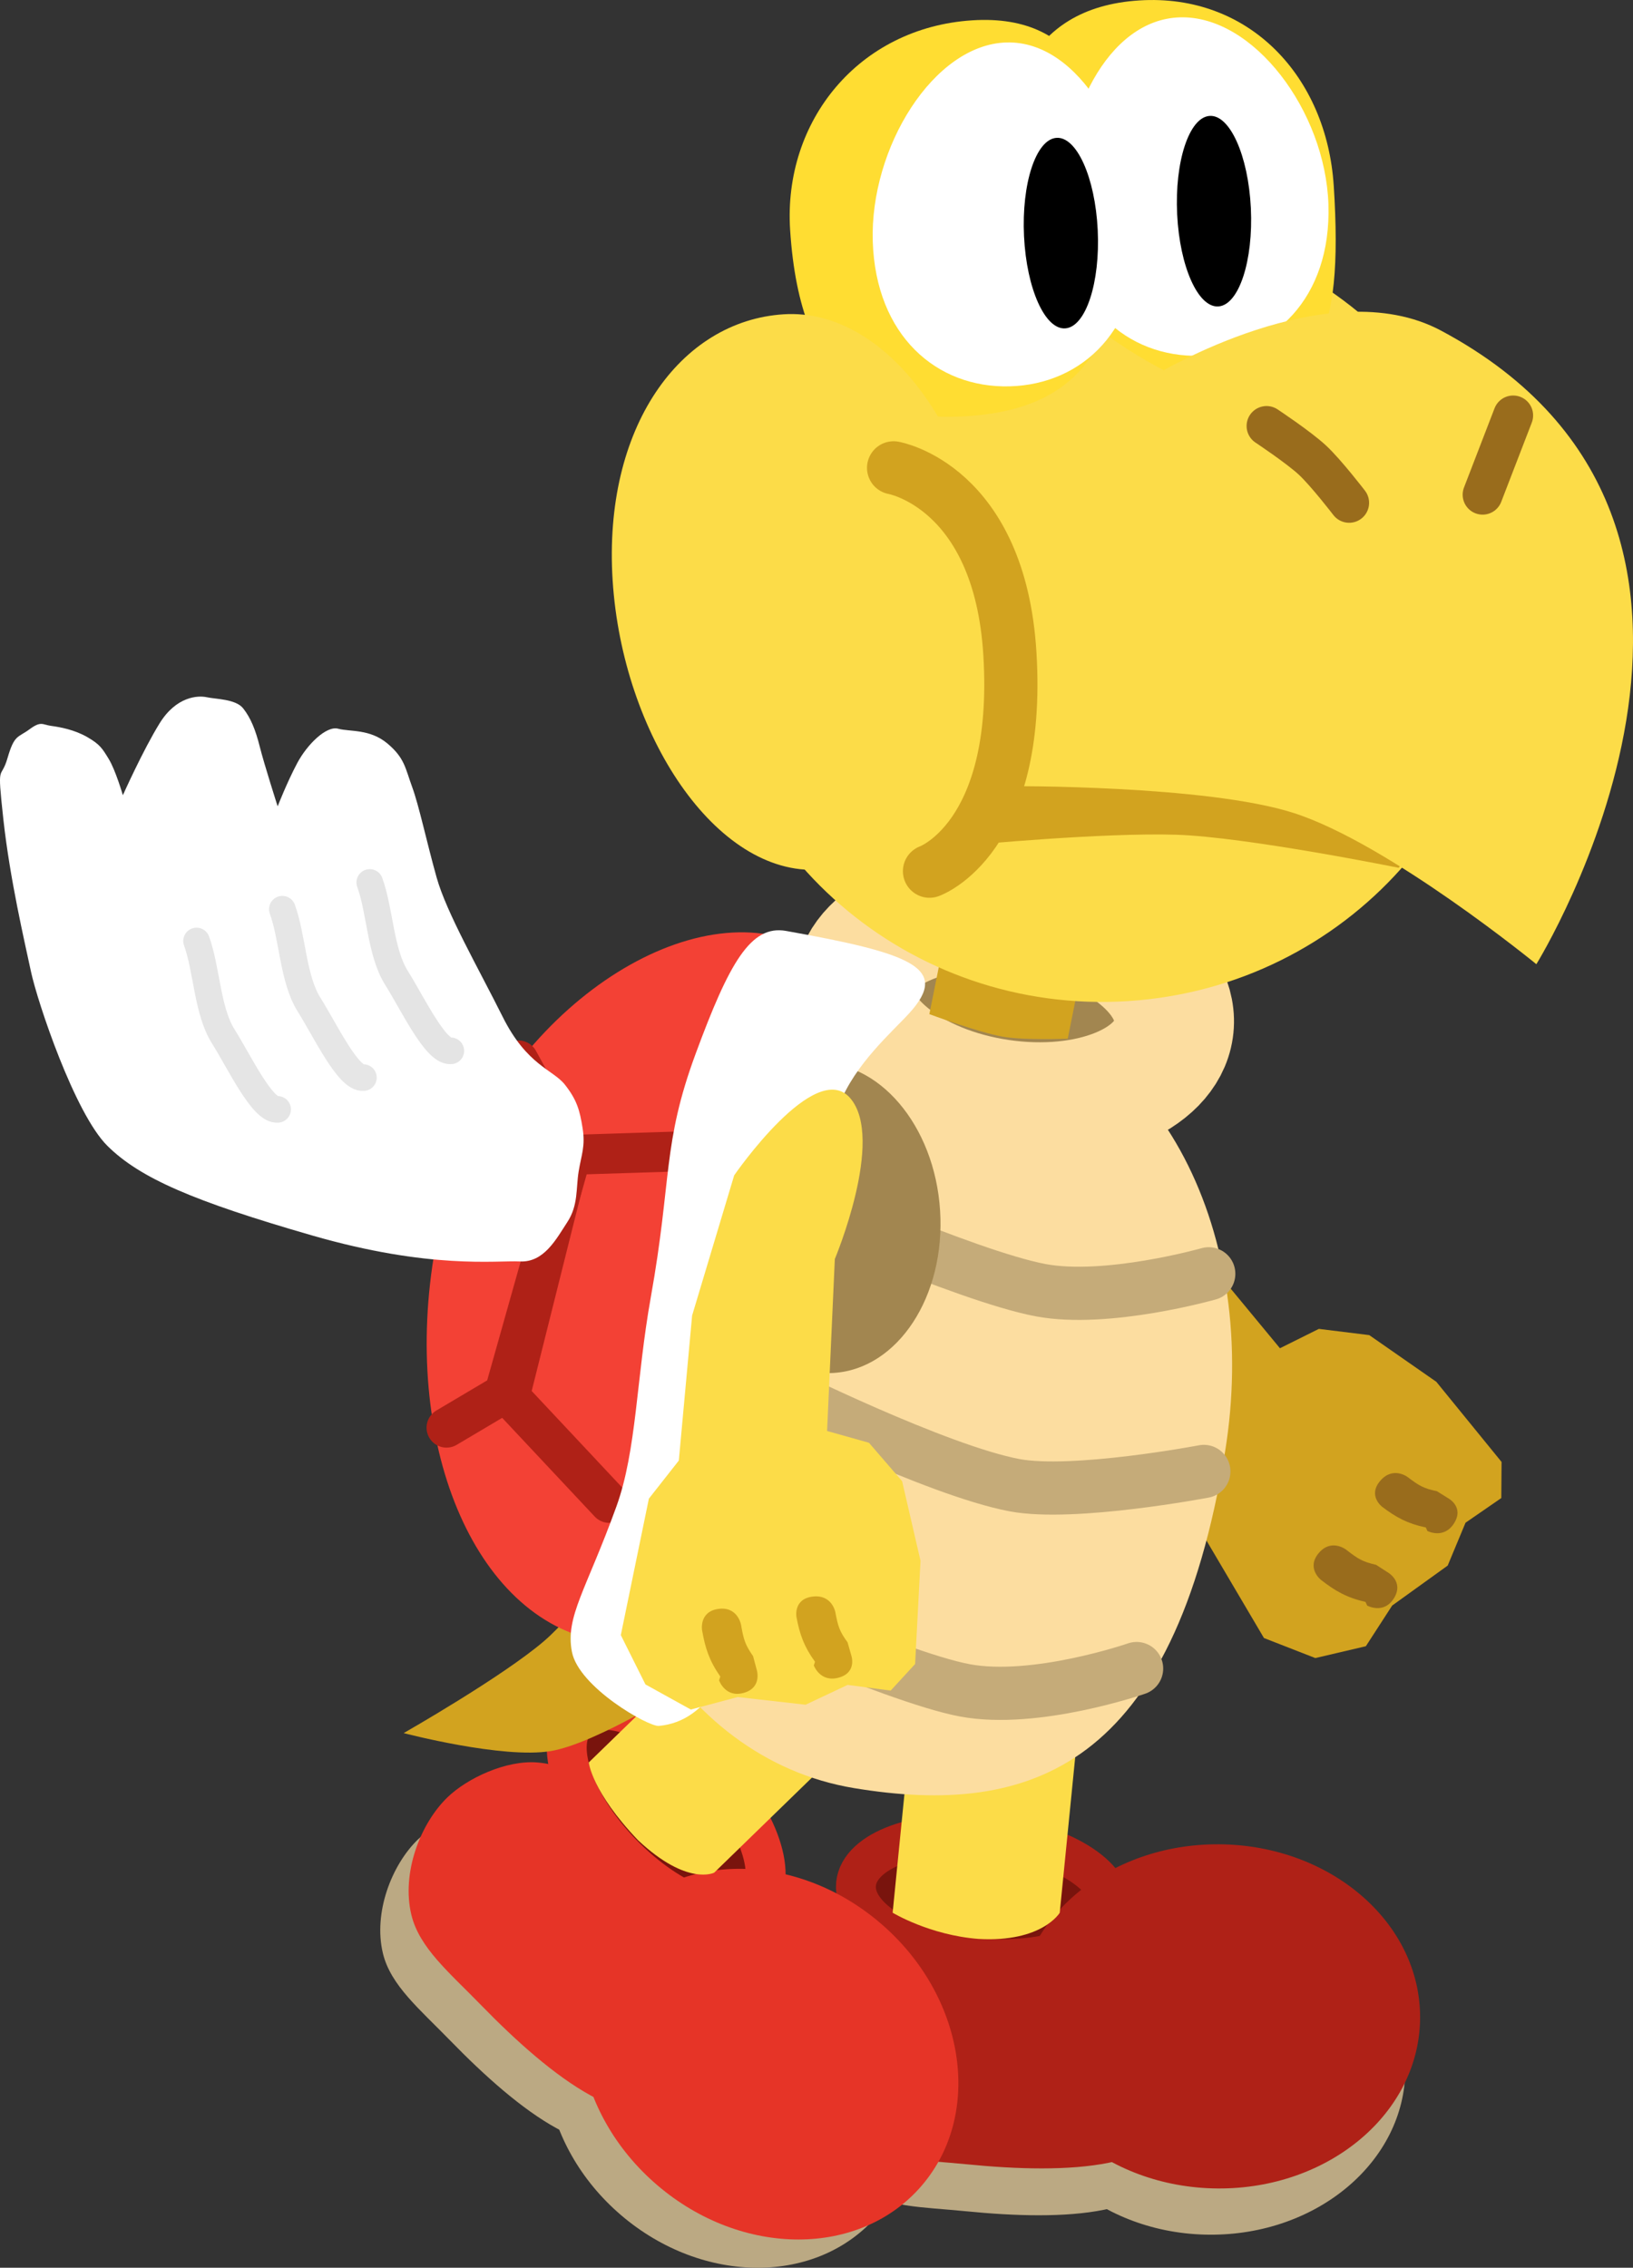 <svg version="1.1" xmlns="http://www.w3.org/2000/svg" xmlns:xlink="http://www.w3.org/1999/xlink" width="61.402" height="85.266" viewBox="0,0,61.402,85.266"><rect x="0" y="0" width="61.402" height="85.266" fill="#333333" stroke="none"/><g transform="translate(-203.669,-138.651)"><g data-paper-data="{&quot;isPaintingLayer&quot;:true}" fill-rule="nonzero" stroke-linejoin="miter" stroke-miterlimit="10" stroke-dasharray="" stroke-dashoffset="0" style="mix-blend-mode: normal"><g data-paper-data="{&quot;index&quot;:null}"><path d="M244.047,179.483c2.004,0.258 3.625,4.872 3.625,4.872l4.124,4.989l1.463,-0.728l1.895,0.234l2.522,1.756l2.453,3.013l-0.01,1.357l-1.345,0.928l-0.671,1.612l-2.087,1.502l-0.99,1.53l-1.9,0.445l-1.931,-0.753l-2.661,-4.512l-0.126,-1.818l-3.289,-4.379l-2.365,-4.97c0,0 -0.711,-5.336 1.293,-5.078z" data-paper-data="{&quot;origPos&quot;:null}" fill="#d2a31f" stroke="#000000" stroke-width="0" stroke-linecap="round"/><path d="M256.086,198.737c-0.383,0.628 -1.01,0.283 -1.01,0.283l-0.062,-0.137c-0.7,-0.162 -1.13,-0.405 -1.675,-0.829c0,0 -0.561,-0.438 -0.087,-1.005c0.474,-0.568 1.035,-0.13 1.035,-0.13c0.45,0.351 0.611,0.45 1.125,0.569l0.429,0.277c0,0 0.627,0.345 0.245,0.974z" data-paper-data="{&quot;origPos&quot;:null}" fill="#996c1c" stroke="none" stroke-width="0.5" stroke-linecap="butt"/><path d="M258.345,195.923c-0.389,0.617 -1.005,0.291 -1.005,0.291l-0.059,-0.132c-0.69,-0.145 -1.112,-0.375 -1.644,-0.778c0,0 -0.549,-0.416 -0.07,-0.975c0.479,-0.56 1.027,-0.144 1.027,-0.144c0.44,0.333 0.598,0.427 1.104,0.534l0.42,0.262c0,0 0.615,0.325 0.226,0.942z" data-paper-data="{&quot;origPos&quot;:null}" fill="#996c1c" stroke="none" stroke-width="0.5" stroke-linecap="butt"/></g><g data-paper-data="{&quot;index&quot;:null}" stroke-linecap="butt"><g fill="#bba983" stroke="none" stroke-width="0"><path d="M247.771,219.597c-0.24,2.411 -4.076,2.564 -7.787,2.195c-1.629,-0.162 -3.044,-0.143 -4.039,-0.875c-1.271,-0.935 -1.889,-2.757 -1.755,-4.11c0.101,-1.015 0.765,-2.432 1.684,-3.089c1.266,-0.905 3.064,-0.848 4.977,-0.658c3.303,0.328 7.158,4.126 6.918,6.537z"/><path d="M241.825,216.356c0.016,-3.461 3.316,-6.243 7.372,-6.214c4.055,0.029 7.33,2.857 7.314,6.318c-0.016,3.461 -3.316,6.243 -7.372,6.214c-4.055,-0.029 -7.33,-2.857 -7.314,-6.318z"/></g><g><path d="M248.042,217.758c-0.248,2.49 -4.208,2.648 -8.04,2.267c-1.682,-0.167 -3.143,-0.148 -4.17,-0.904c-1.312,-0.966 -1.951,-2.847 -1.812,-4.244c0.104,-1.048 0.79,-2.511 1.739,-3.189c1.307,-0.934 3.164,-0.876 5.139,-0.679c3.411,0.339 7.391,4.26 7.144,6.75z" fill="#af2117" stroke="none" stroke-width="0"/><path d="M245.425,210.437c-0.126,1.27 -2.371,2.087 -5.013,1.824c-2.642,-0.263 -4.682,-1.505 -4.555,-2.776c0.126,-1.27 2.371,-2.087 5.013,-1.824c2.642,0.263 4.682,1.506 4.555,2.776z" fill="#79140d" stroke="#af2117" stroke-width="1.5"/><path d="M241.902,214.412c0.017,-3.573 3.424,-6.446 7.612,-6.417c4.187,0.03 7.568,2.95 7.552,6.524c-0.016,3.573 -3.424,6.446 -7.612,6.417c-4.187,-0.03 -7.568,-2.95 -7.552,-6.524z" fill="#af2117" stroke="none" stroke-width="0"/></g><path d="M237.233,210.567l1.508,-15.163l6.221,0.619l-1.446,14.547c0,0 -0.665,1.121 -3.054,0.983c-1.839,-0.142 -3.228,-0.985 -3.228,-0.985z" fill="#fcdc48" stroke="none" stroke-width="0"/></g><g data-paper-data="{&quot;index&quot;:null}" stroke-linecap="butt"><g fill="#bba983" stroke="none" stroke-width="0"><path d="M227.96,218.707c-1.737,1.689 -4.769,-0.666 -7.369,-3.339c-1.141,-1.174 -2.235,-2.071 -2.524,-3.272c-0.369,-1.534 0.333,-3.326 1.307,-4.273c0.731,-0.711 2.152,-1.367 3.278,-1.276c1.551,0.124 2.89,1.326 4.23,2.705c2.314,2.38 2.815,7.768 1.077,9.457z"/><path d="M225.502,212.397c2.242,-2.636 6.559,-2.636 9.641,-0.001c3.082,2.635 3.763,6.909 1.521,9.544c-2.242,2.636 -6.559,2.636 -9.641,0.001c-3.082,-2.635 -3.763,-6.909 -1.521,-9.544z"/></g><g><path d="M229.352,217.475c-1.794,1.744 -4.924,-0.688 -7.609,-3.448c-1.179,-1.212 -2.308,-2.139 -2.606,-3.379c-0.381,-1.584 0.343,-3.434 1.35,-4.412c0.755,-0.734 2.222,-1.411 3.385,-1.318c1.601,0.128 2.984,1.369 4.368,2.793c2.39,2.457 2.906,8.021 1.112,9.765z" fill="#e63427" stroke="none" stroke-width="0"/><path d="M232.07,210.19c-0.915,0.89 -3.158,0.068 -5.009,-1.836c-1.851,-1.904 -2.61,-4.168 -1.694,-5.058c0.915,-0.89 3.158,-0.068 5.009,1.836c1.851,1.904 2.61,4.168 1.694,5.058z" fill="#79140d" stroke="#e63427" stroke-width="1.5"/><path d="M226.815,210.959c2.315,-2.722 6.773,-2.722 9.955,-0.001c3.183,2.721 3.886,7.133 1.57,9.855c-2.315,2.722 -6.773,2.722 -9.955,0.001c-3.183,-2.721 -3.886,-7.133 -1.57,-9.855z" fill="#e63427" stroke="none" stroke-width="0"/></g><path d="M236.647,194.388l4.358,4.482l-10.481,10.191c0,0 -1.009,0.526 -2.869,-1.224c-1.738,-1.821 -1.848,-2.919 -1.848,-2.919z" fill="#fcdc48" stroke="none" stroke-width="0"/></g><path d="M224.374,204.49c-1.807,0.301 -5.527,-0.676 -5.527,-0.676c0,0 3.708,-2.113 5.277,-3.458c1.263,-1.083 3.421,-3.997 3.421,-3.997l1.953,5.68c0,0 -3.384,2.162 -5.124,2.452z" fill="#d2a31f" stroke="#000000" stroke-width="0" stroke-linecap="round"/><g><path d="M226.138,189.14c1.35,-8.14 7.853,-13.843 14.527,-12.737c6.673,1.106 10.395,8.701 9.065,16.844c-1.933,11.838 -7.278,13.741 -13.952,12.635c-6.673,-1.106 -10.989,-8.602 -9.64,-16.743z" fill="#fcdda0" stroke="#00beff" stroke-width="0" stroke-linecap="butt"/><path d="M249.119,186.545c0,0 -3.826,1.086 -6.321,0.616c-2.816,-0.53 -9.731,-3.637 -9.731,-3.637" fill="none" stroke="#c5ab79" stroke-width="2" stroke-linecap="round"/><path d="M247.796,177.358c-0.284,1.935 -3.203,3.109 -6.519,2.622c-3.317,-0.487 -5.775,-2.45 -5.491,-4.384c0.284,-1.935 3.203,-3.109 6.519,-2.622c3.317,0.487 5.775,2.45 5.491,4.384z" fill="#a28650" stroke="#fcdda0" stroke-width="4.5" stroke-linecap="butt"/><path d="M248.934,193.976c0,0 -4.905,0.933 -7.117,0.517c-2.933,-0.552 -8.936,-3.538 -8.936,-3.538" fill="none" stroke="#c5ab79" stroke-width="2" stroke-linecap="round"/><path d="M238.614,176.782l1.054,-5.262l5.203,0.923l-1.054,5.262c0,0 -1.646,0.066 -2.457,-0.078c-0.912,-0.162 -2.746,-0.845 -2.746,-0.845z" fill="#d2a31f" stroke="none" stroke-width="0" stroke-linecap="butt"/><path d="M230.277,184.725c-0.206,-3.218 1.584,-5.952 3.997,-6.107c2.414,-0.154 4.537,2.329 4.743,5.547c0.206,3.218 -1.584,5.952 -3.997,6.107c-2.414,0.154 -4.537,-2.329 -4.743,-5.547z" fill="#a28650" stroke="none" stroke-width="NaN" stroke-linecap="butt"/><path d="M246.406,201.387c0,0 -3.806,1.319 -6.464,0.819c-2.692,-0.507 -9.908,-3.784 -9.908,-3.784" fill="none" stroke="#c5ab79" stroke-width="2" stroke-linecap="round"/><path d="M233.555,188.557c-1.312,7.331 -2.633,12.632 -7.35,11.788c-4.717,-0.844 -7.478,-7.471 -6.166,-14.801c1.312,-7.331 7.827,-12.594 12.545,-11.75c4.717,0.844 2.283,7.433 0.972,14.764z" fill="#f34135" stroke="#000000" stroke-width="0" stroke-linecap="butt"/><g fill="none" stroke="#af2117" stroke-width="1.5" stroke-linecap="round"><path d="M223.163,178.521l1.977,3.607l-2.512,8.916l-2.17,1.287" data-paper-data="{&quot;origPos&quot;:null}"/><path d="M226.578,195.16l-3.744,-3.994l2.277,-9.092l4.082,-0.13" data-paper-data="{&quot;origPos&quot;:null}"/></g><path d="M233.514,188.47c-1.235,6.905 -1.276,14.726 -5.072,15.074c-0.392,0.036 -3.012,-1.456 -3.268,-2.784c-0.256,-1.328 0.531,-2.309 1.674,-5.47c0.761,-2.106 0.745,-4.808 1.29,-7.854c0.804,-4.492 0.429,-5.754 1.688,-9.166c1.259,-3.412 2.071,-4.855 3.399,-4.617c4.717,0.844 6.18,1.391 4.638,3.088c-0.65,0.715 -2.041,1.907 -2.638,3.447c-1.378,3.559 -1.71,8.281 -1.71,8.281z" fill="#ffffff" stroke="none" stroke-width="0" stroke-linecap="butt"/></g><g><g stroke-width="0"><path d="M260.035,160.691c0.518,8.09 -5.729,15.075 -13.954,15.601c-8.224,0.526 -15.311,-5.605 -15.829,-13.695c-0.518,-8.09 5.729,-15.075 13.954,-15.601c8.224,-0.526 15.311,5.605 15.829,13.695z" fill="#fcdc48" stroke="none" stroke-linecap="butt"/><path d="M245.76,146.497c0.378,5.911 -2.298,7.582 -5.717,7.801c-3.419,0.219 -6.279,-0.977 -6.665,-7.009c-0.262,-4.09 2.581,-7.601 6.85,-7.874c4.148,-0.265 5.27,2.992 5.532,7.081z" fill="#ffdd32" stroke="#ff0000" stroke-linecap="butt"/><path d="M253.819,145.634c0.378,5.911 -0.679,7.479 -4.099,7.698c-1.711,0.11 -8.091,-3.891 -8.284,-6.905c-0.262,-4.09 0.801,-7.487 5.07,-7.76c4.148,-0.265 7.051,2.878 7.312,6.967z" fill="#ffdd32" stroke="#ff0000" stroke-linecap="butt"/><path d="M240.865,160.808c0.369,5.766 -2.507,10.291 -6.395,10.54c-3.889,0.249 -7.396,-5.101 -7.765,-10.867c-0.369,-5.766 2.54,-9.764 6.429,-10.013c3.889,-0.249 7.362,4.574 7.731,10.34z" fill="#fcdc48" stroke="#d2a31f" stroke-linecap="butt"/><path d="M246.452,147.488c0.116,3.52 -2.073,5.62 -4.825,5.689c-2.752,0.069 -5.026,-1.919 -5.141,-5.439c-0.116,-3.52 2.283,-7.421 5.035,-7.491c2.752,-0.069 4.816,3.72 4.932,7.24z" fill="#ffffff" stroke="none" stroke-linecap="butt"/><path d="M253.618,146.34c0.116,3.52 -2.073,5.62 -4.825,5.689c-2.752,0.069 -5.026,-1.919 -5.141,-5.439c-0.116,-3.52 1.646,-7.218 4.398,-7.287c2.752,-0.069 5.453,3.517 5.569,7.036z" fill="#ffffff" stroke="none" stroke-linecap="butt"/><path d="M244.944,147.299c0.096,1.978 -0.447,3.634 -1.212,3.698c-0.765,0.065 -1.463,-1.486 -1.559,-3.464c-0.096,-1.978 0.447,-3.634 1.212,-3.698c0.765,-0.065 1.463,1.486 1.559,3.464z" fill="#000000" stroke="none" stroke-linecap="butt"/><path d="M250.702,146.474c0.096,1.978 -0.447,3.634 -1.212,3.698c-0.765,0.065 -1.463,-1.486 -1.559,-3.464c-0.096,-1.978 0.447,-3.634 1.212,-3.698c0.765,-0.065 1.463,1.486 1.559,3.464z" fill="#000000" stroke="none" stroke-linecap="butt"/><path d="M240.358,169.574l2.674,-3.932l15.622,2.483l-2.394,3.155c0,0 -5.743,-1.163 -8.373,-1.244c-2.761,-0.085 -7.753,0.389 -7.753,0.389z" fill="#d2a31f" stroke="#d2a31f" stroke-linecap="round"/></g><g stroke-linecap="round"><path d="M247.132,152.741c0,0 6.457,-3.936 10.718,-1.661c13.792,7.362 3.587,23.824 3.587,23.824c0,0 -5.544,-4.536 -9.127,-5.686c-3.291,-1.056 -10.716,-1.008 -10.716,-1.008" fill="#fcdc48" stroke="#d2a31f" stroke-width="0"/><path d="M251.292,154.668c0,0 1.208,0.801 1.728,1.285c0.515,0.479 1.378,1.604 1.378,1.604" fill="none" stroke="#996c1c" stroke-width="1.5"/><path d="M259.416,157.251l1.149,-2.979" data-paper-data="{&quot;index&quot;:null}" fill="none" stroke="#996c1c" stroke-width="1.5"/><path d="M237.269,156.242c0,0 3.989,0.685 4.373,6.992c0.424,6.958 -3.023,8.173 -3.023,8.173" fill="none" stroke="#d2a31f" stroke-width="2"/></g></g><g data-paper-data="{&quot;origRot&quot;:0}" stroke-linecap="round"><path d="M223.222,186.081c-0.902,-0.044 -3.373,0.306 -7.822,-0.979c-4.449,-1.285 -6.468,-2.15 -7.697,-3.372c-1.228,-1.222 -2.626,-5.408 -2.87,-6.55c-0.243,-1.142 -0.789,-3.463 -1.037,-5.718c-0.247,-2.254 -0.101,-1.42 0.156,-2.309c0.258,-0.889 0.384,-0.755 0.825,-1.08c0.441,-0.325 0.481,-0.174 0.817,-0.129c0.335,0.045 0.875,0.144 1.355,0.42c0.481,0.276 0.571,0.435 0.808,0.823c0.258,0.421 0.532,1.364 0.532,1.364c0,0 0.755,-1.692 1.383,-2.706c0.628,-1.014 1.444,-1.052 1.776,-0.978c0.332,0.074 1.086,0.063 1.366,0.42c0.28,0.357 0.461,0.794 0.625,1.448c0.164,0.654 0.67,2.233 0.67,2.233c0,0 0.358,-0.915 0.736,-1.625c0.378,-0.709 1.099,-1.412 1.538,-1.293c0.439,0.119 1.187,0.001 1.846,0.55c0.659,0.549 0.679,0.938 0.937,1.639c0.258,0.701 0.549,2.08 0.921,3.406c0.372,1.326 1.569,3.407 2.484,5.239c0.914,1.832 1.895,1.983 2.34,2.551c0.446,0.568 0.557,0.951 0.665,1.637c0.108,0.686 -0.047,0.996 -0.15,1.63c-0.103,0.634 -0.009,1.263 -0.425,1.899c-0.415,0.636 -0.878,1.524 -1.78,1.479z" data-paper-data="{&quot;origPos&quot;:null}" fill="#ffffff" stroke="#000000" stroke-width="0"/><path d="M214.108,180.363c-0.574,0.055 -1.441,-1.785 -2.046,-2.747c-0.605,-0.962 -0.614,-2.518 -1.003,-3.585" data-paper-data="{&quot;origPos&quot;:null}" fill="none" stroke="#e5e5e5" stroke-width="1"/><path d="M217.334,179.168c-0.574,0.055 -1.441,-1.785 -2.046,-2.747c-0.605,-0.962 -0.614,-2.518 -1.003,-3.585" data-paper-data="{&quot;origPos&quot;:null}" fill="none" stroke="#e6e6e6" stroke-width="1"/><path d="M220.621,178.162c-0.574,0.055 -1.441,-1.785 -2.046,-2.747c-0.605,-0.962 -0.614,-2.518 -1.003,-3.585" data-paper-data="{&quot;origPos&quot;:null}" fill="none" stroke="#e4e4e4" stroke-width="1"/></g><g><path d="M235.641,179.944c1.312,1.536 -0.582,6.045 -0.582,6.045l-0.291,6.466l1.573,0.442l1.248,1.445l0.692,2.994l-0.203,3.88l-0.919,1l-1.62,-0.214l-1.579,0.745l-2.555,-0.288l-1.76,0.47l-1.707,-0.945l-0.926,-1.854l1.055,-5.131l1.126,-1.432l0.5,-5.453l1.582,-5.272c0,0 3.054,-4.433 4.367,-2.897z" data-paper-data="{&quot;origPos&quot;:null}" fill="#fcdc48" stroke="#000000" stroke-width="0" stroke-linecap="round"/><path d="M231.645,202.298c-0.705,0.209 -0.938,-0.468 -0.938,-0.468l0.046,-0.143c-0.411,-0.59 -0.566,-1.058 -0.685,-1.738c0,0 -0.123,-0.701 0.61,-0.804c0.733,-0.103 0.855,0.598 0.855,0.598c0.098,0.562 0.151,0.744 0.452,1.177l0.132,0.493c0,0 0.233,0.677 -0.472,0.886z" data-paper-data="{&quot;origPos&quot;:null}" fill="#d2a31f" stroke="none" stroke-width="0.5" stroke-linecap="butt"/><path d="M235.209,201.728c-0.702,0.196 -0.94,-0.458 -0.94,-0.458l0.045,-0.138c-0.414,-0.571 -0.573,-1.024 -0.697,-1.68c0,0 -0.128,-0.676 0.603,-0.77c0.731,-0.094 0.858,0.583 0.858,0.583c0.102,0.543 0.156,0.718 0.46,1.137l0.136,0.476c0,0 0.238,0.654 -0.465,0.85z" data-paper-data="{&quot;origPos&quot;:null}" fill="#d2a31f" stroke="none" stroke-width="0.5" stroke-linecap="butt"/></g></g></g></svg>